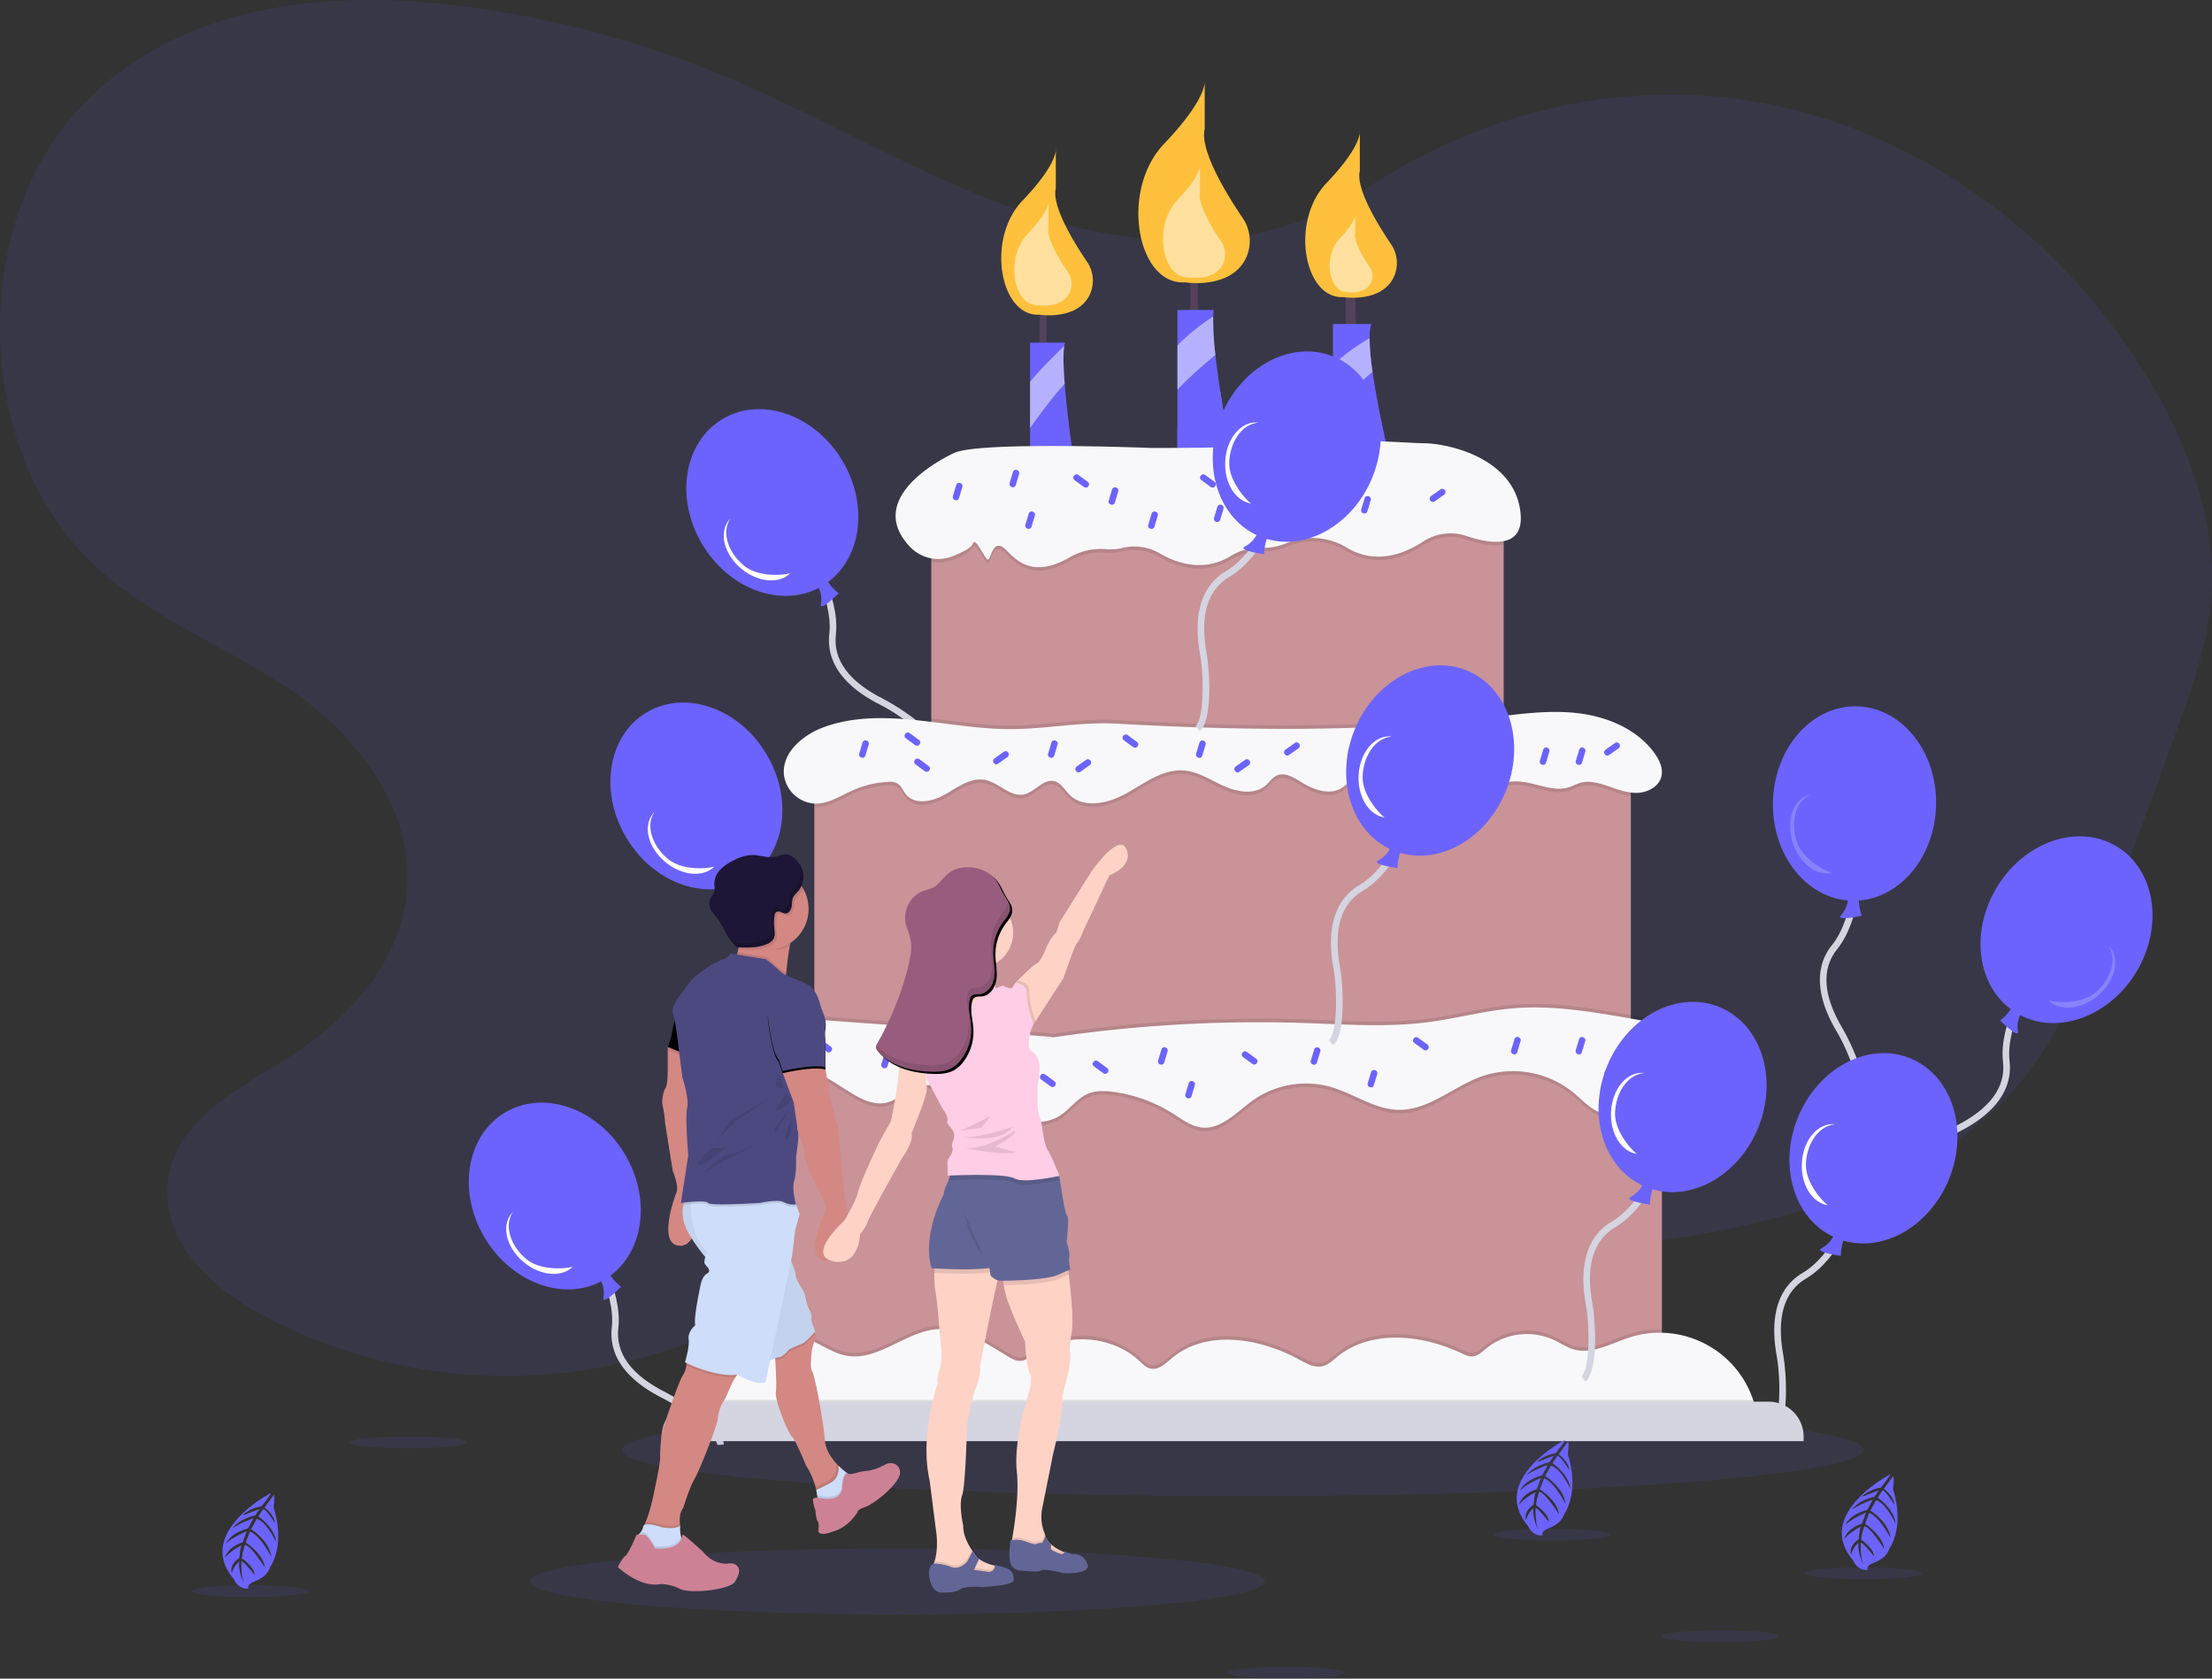 <svg xmlns="http://www.w3.org/2000/svg" xmlns:xlink="http://www.w3.org/1999/xlink" width="1077.87" height="818.139" xmlns:v="https://vecta.io/nano"><rect width="100%" height="100%" fill="#333333" stroke="none"/><style><![CDATA[.B{opacity:.1}.C{fill:#6c63ff}.D{fill:#fff}.E{fill:#d4d5e0}.F{opacity:.2}.G{fill:#d38884}.H{fill:#ffd2c6}.I{fill:#f8f8fa}.J{fill:#626696}.K{fill:#ceddf9}.L{fill:#ffc13d}.M{fill:#c99398}.N{fill:#4c4981}]]></style><path d="M663.824 91.843c-46.252 32.384-106.242 30.288-158.814 13.44S404.154 58.437 352.925 37.115C310.238 19.31 265.263 7.583 219.316 2.28 154.04-5.187 81.138 3.9 35.653 56.262-14.998 114.56-11.11 219.7 43.677 273.23c27.865 27.222 64.354 40.58 96.176 61.836s61.278 56.545 58.568 97.57c-2.51 37.98-31.677 67.12-61.86 85.404-23.33 14.132-52.065 29.566-54.877 58.835-2.72 28.32 21.438 50.512 44.508 63.133 75.262 41.172 168 40.776 242.964-1.038 26.75-14.92 51.338-34.756 79.39-46.384 73.65-30.527 154.808.204 232.796 11.44a465.44 465.44 0 0 0 198.003-14.413c38.623-11.408 77.39-28.848 104.522-61.338 19.565-23.43 31.754-53.077 43.198-82.357q18.304-46.837 35.19-94.334c6.757-19.008 13.406-38.385 15.15-58.72 3.163-36.856-10.16-73.28-28.3-104.385-43.07-73.843-115.61-125.766-194.127-138.957s-161.713 12.57-222.643 68.942" class="B C"/><path d="M908.14 538.05l-2.788-1.612c2.606-4.506-4.388-23.686-10.162-33.344-4.006-6.7-6.518-12.792-7.682-18.623-1.853-9.284-.093-17.334 5.232-23.925 11.047-13.674 10.952-39.778 10.95-40.04l3.22-.03c.01 1.117.113 27.514-11.665 42.093-7.83 9.69-6.917 22.77 2.71 38.873 4.537 7.588 14.227 29.62 10.186 36.608z" class="E"/><path d="M943.412 392.73c.73-26.153-16.468-47.85-38.415-48.464s-40.33 20.09-41.06 46.244c-.71 25.393 15.484 46.584 36.514 48.356-.375 2.647-1.507 5.13-3.258 7.15-3.188 3.256 10.028.28 10.028.28a23.48 23.48 0 0 1-1.425-7.404c20.394-1.5 36.925-21.39 37.617-46.16z" class="C"/><path d="M875.51 410.2c-3.25-9.952-.253-19.945 6.69-22.945-.32.073-.64.16-.958.263-7.6 2.482-11 12.913-7.618 23.298 3.293 10.084 11.788 16.417 19.235 14.505.15.8-14.06-5.054-17.348-15.12z" class="D F"/><path d="M924.636 574.285l3.217.136c.22-5.2 16.414-17.63 26.47-22.68 6.976-3.504 12.366-7.295 16.477-11.59 6.546-6.84 9.38-14.576 8.426-22.996-1.983-17.467 12.108-39.44 12.25-39.66l-2.7-1.752c-.608.937-14.862 23.155-12.748 41.777 1.405 12.378-6.383 22.925-23.148 31.346-7.9 3.968-27.9 17.357-28.24 25.422z" class="E"/><path d="M972.864 432.736c13.42-22.46 39.577-31.537 58.424-20.276s23.248 38.597 9.828 61.057c-13.03 21.807-38.067 30.997-56.762 21.205-1.104 2.435-1.482 5.137-1.088 7.782.943 4.46-8.612-5.145-8.612-5.145a23.48 23.48 0 0 0 5.176-5.483c-16.398-12.22-19.677-37.865-6.966-59.14z" class="C"/><path d="M1020.79 483.912c8.084-6.653 10.918-16.693 6.67-22.95a10.76 10.76 0 0 1 .667.736c5.08 6.172 2.36 16.804-6.076 23.747-8.19 6.74-18.757 7.525-24.014 1.916-.552.586 14.576 3.282 22.753-3.448z" class="D F"/><use xlink:href="#B" class="E"/><use xlink:href="#C" class="C"/><use xlink:href="#D" class="D F"/><use xlink:href="#B" x="106" y="-338" class="E"/><use xlink:href="#C" x="106" y="-338" class="C"/><use xlink:href="#D" x="106" y="-338" class="D F"/><use xlink:href="#B" x="69" y="-195" class="E"/><use xlink:href="#C" x="69" y="-195" class="C"/><use xlink:href="#D" x="69" y="-195" class="D F"/><use xlink:href="#E" class="E"/><use xlink:href="#F" class="C"/><use xlink:href="#G" class="D F"/><ellipse cx="605.483" cy="706.711" rx="302.444" ry="22.476" class="B C"/><path d="M580.006 121.167v35.33h3.704V119.46l-3.704 1.7zm75.786 9.403v32.765h5.13l-1.14-36.47-4 3.704zm-145.872 6.267l-3.42 3.704v31.9h3.42v-35.614z" fill="#53425a"/><path d="M524.164 230.855H501.94V167.04h17.095a8.56 8.56 0 0 0-.393 1.513c-.667 3.667-.462 10.582.162 18.505 1.487 18.992 5.36 43.796 5.36 43.796zm77.498 0l-27.924 3.42v-83.2h17.667c-.12.94-.197 2-.24 3.197-.052 6.277.316 12.55 1.103 18.778.598 5.42 1.385 11.24 2.248 17.026l2.094 13.197 5.05 27.574zm75.218-8.548l-27.35 2.282v-66.67h18.804c-.667 1.42-.957 3.812-.966 6.855a122.42 122.42 0 0 0 1.47 16.42c2.667 18.676 8.043 41.112 8.043 41.112z" class="C"/><use xlink:href="#H" class="L"/><path d="M510.87 98.004s1.068 4.27-10.143 16.016-6.762 35.413 5.16 34.7c0 0 11.395 1.88 15.287-6.006a10.18 10.18 0 0 0-.855-10.174c-3.482-5.13-9.995-15.563-9.595-21.293.063-.896.146-1.8.146-2.687z" opacity=".5" class="D"/><use xlink:href="#H" x="148.137" y="-8.576" class="L"/><path d="M660.35 104.343s.8 3.2-7.6 12-5.067 26.535 3.867 26.002c0 0 8.352 1.378 11.356-4.308 1.273-2.5 1.07-5.498-.533-7.802-2.76-4.066-8.085-12.6-7.1-16.692z" opacity=".5" class="D"/><path d="M587.036 38.857s2.08 8.315-19.748 31.18-13.165 68.944 10.047 67.558c0 0 21.7 3.58 29.506-11.194a19.78 19.78 0 0 0-1.385-20.27c-7.173-10.563-21.008-32.762-18.42-43.37z" class="L"/><path d="M584.747 80.128s1.16 4.64-11.018 17.396-7.345 38.465 5.605 37.692c0 0 12.107 1.997 16.462-6.245 1.846-3.624 1.55-7.97-.773-11.3-4.002-5.893-11.72-18.28-10.277-24.197zm-65.942 106.93c-5.222 5.496-12.436 15.334-16.864 21.565v-22.548c4.88-5.88 11.872-12.864 16.7-17.522-.667 3.667-.462 10.582.162 18.505zm73.465-14a199.29 199.29 0 0 0-18.53 16.855v-21.556a99.76 99.76 0 0 1 17.428-14.077c-.052 6.277.316 12.55 1.103 18.778z" opacity=".5" class="D"/><path d="M596.61 203.28l-22.873 20.54v-15.428c6.855-6.308 15.24-13.573 20.778-18.308l2.094 13.197z" class="C"/><path d="M668.836 181.195c-6.6 5.522-14.23 13.112-19.308 18.334v-21.497c5.393-5.368 12.547-10.11 17.838-13.257.12 5.5.612 10.985 1.47 16.42z" opacity=".5" class="D"/><path d="M453.794 246.24h278.924v127.645H453.794z" class="M"/><path d="M732.718 246.24v19.214c-5.333 1.034-12.325-.564-18.18-2.52a24.17 24.17 0 0 0-20.907 2.633c-16.07 10.505-28.616 8.282-37.37 3.06a32.19 32.19 0 0 0-29.129-2.248c-4.092 1.684-8.492 2.49-12.915 2.368-5.17-.07-10.255 1.333-14.66 4.043-13.197 7.992-26.35 3.368-34.617-1.462a24.4 24.4 0 0 0-17.898-2.581c-2.6.627-5.282.847-7.95.65-6.102-.572-12.232.75-17.556 3.786-21.787 12.727-28.984-2.727-33.275-5-4.846-2.564-5.4 6.265-6.838 6.265s-6.265-11.676-7.4-7.693c-.53 1.872-5.017 4.12-9.633 5.983a19.22 19.22 0 0 1-10.59 1.094v-27.59z" class="B"/><path d="M464.908 220.792s-45.714 20.4-21.32 45.89a19 19 0 0 0 20.798 4.343c4.612-1.86 9.1-4.107 9.634-5.98 1.14-3.99 5.983 7.693 7.408 7.693s1.994-8.832 6.838-6.268c4.3 2.27 11.486 17.73 33.27 4.998a29.88 29.88 0 0 1 17.564-3.784c2.665.2 5.345-.02 7.943-.65a24.43 24.43 0 0 1 17.901 2.58c8.265 4.83 21.42 9.453 34.614 1.468a27.26 27.26 0 0 1 14.663-4.049c4.422.126 8.82-.68 12.9-2.37 9.513-3.947 20.34-3.112 29.133 2.25 8.752 5.23 21.302 7.448 37.367-3.054 6.196-4.034 13.9-5.006 20.903-2.64 11.684 3.914 27.92 6.4 26.447-10.703-2.28-26.497-33.62-34.19-46.725-34.474s-34.76-2.564-59.26 0-74.36 2.28-74.36 2.28-83.72-3.324-95.725 2.47z" class="I"/><path d="M396.81 373.885h397.877v156.27H396.81z" class="M"/><path d="M732.718 347.226v26.66H577.6q-.398-.05-.795-.077a20.87 20.87 0 0 0-3.94.077h-119.08v-23.77c12.975 1.58 26.06 3.6 38.96 3.54 17.12-.077 34.035-3.633 51.2-2.675 59.976 3.333 121.047 4.325 180.784-2.778l7.992-.974z" class="B"/><path d="M794.686 373.885v14.094c-4.325-.547-8.487-2.274-12.667-3.64-3.77-1.23-7.846-2.188-11.676-1.17-2.017.538-3.855 1.598-5.846 2.214-8.325 2.598-17.01-2.812-25.736-2.846-8.65-.034-16.385 5.18-24.83 7.077-13.052 2.932-26.394-2.214-38.9-6.983-5.06-1.923-10.923-3.76-15.65-1.128-2.077 1.154-3.64 3.05-5.667 4.3-5.923 3.658-13.676.803-19.582-2.89-3.735-2.333-8.257-5.077-12.197-3.11-2.034 1.01-3.308 3.05-4.992 4.564-5.334 4.778-13.727 3.496-20.266.6-6.53-2.906-12.735-7.197-19.864-7.727-10.052-.76-18.855 6.017-27.625 10.983s-20.932 7.906-28.086.795c-2.368-2.35-4.12-5.752-7.36-6.564-5.36-1.333-9.385 5.3-14.787 6.462-6.658 1.436-12.077-5.65-18.753-7.043-6.906-1.444-13.334 3.36-19.428 6.906s-14.95 5.547-19.368.05c-1.4-1.752-2.18-4.11-4.11-5.274a8.24 8.24 0 0 0-4.752-.761 48.29 48.29 0 0 0-16.761 4.009c-6.086 2.684-11.975 6.7-18.616 6.58-.12 0-.24-.01-.36-.017v-19.47z" class="B"/><path d="M492.75 355.363c-30.52.13-62.043-11.314-90.817-1.137-10.44 3.692-21.03 12.43-19.928 23.45 1.002 7.718 7.388 13.61 15.162 13.99 6.646.128 12.533-3.9 18.616-6.582a48.24 48.24 0 0 1 16.767-4.013 8.29 8.29 0 0 1 4.753.767c1.928 1.157 2.7 3.522 4.11 5.274 4.42 5.495 13.27 3.495 19.365-.053s12.526-8.353 19.43-6.91c6.67 1.394 12.1 8.483 18.75 7.046 5.4-1.164 9.425-7.792 14.786-6.458 3.244.808 4.993 4.207 7.364 6.564 7.148 7.107 19.312 4.17 28.082-.8s17.572-11.742 27.623-10.987c7.133.536 13.333 4.828 19.87 7.732s14.933 4.184 20.26-.59c1.69-1.513 2.963-3.56 4.993-4.57 3.94-1.96 8.463.784 12.194 3.115 5.908 3.69 13.662 6.548 19.59 2.887 2.02-1.247 3.588-3.144 5.66-4.298 4.728-2.633 10.596-.796 15.652 1.133 12.5 4.767 25.85 9.914 38.903 6.978 8.437-1.897 16.18-7.106 24.827-7.074 8.723.032 17.408 5.444 25.736 2.848 1.99-.62 3.827-1.677 5.84-2.213 3.836-1.022 7.907-.066 11.68 1.168 5.006 1.637 9.99 3.792 15.258 3.808s11.028-2.86 12.288-7.974c.965-3.915-.915-7.973-3.26-11.253-8.515-11.9-23.28-18.04-37.83-19.67s-29.212.644-43.75 2.372c-59.74 7.098-120.81 6.1-180.782 2.775-17.154-.954-34.07 2.602-51.194 2.675z" class="I"/><path d="M369.885 516.052h439.938v181.203H369.885z" class="M"/><path d="M811.772 511.086c-22.005 4.748-44.294 8.06-66.73 9.915-7.53-1.313-15.27-.723-22.514 1.718a7.68 7.68 0 0 0-.41.137c-13.864 4.906-25.796 16.54-40.497 16.35-11.735-.154-21.88-7.906-33.155-11.154a42.23 42.23 0 0 0-9.898-1.615c-2.278-.117-4.56-.054-6.83.188-13.633.36-27.266.504-40.9.222-20-.402-39.96-1.727-59.917-3.043q-32-2.115-64.002-4.23-30.104-1.987-60.216-3.975-7.385-.487-14.787-.983c-5.308-.35-9.248.795-11.394-3.95-2.547-5.675-.3-11.325 2.82-16.266 2.684.05 5.376.24 8.052.427q60.976 4.295 121.927 8.89l-6.248 1.103a682.06 682.06 0 0 1 128.363-7.94c20.043.658 40.198 2.197 60.096-.36 13.983-1.795 27.685-5.6 41.736-6.778 19.3-1.633 38.642 1.7 57.737 5.026 4.02.634 8.002 1.478 11.932 2.53 1.017 4.89 2.154 9.77 4.83 13.787z" class="B"/><path d="M809.823 516.052v17.035c-5.487-.812-10.864-1.615-14.197 2.282-1.564 1.838-2.17 4.333-3.692 6.214-3.137 3.872-9.265 3.863-13.744 1.667-4.47-2.197-7.88-6.043-11.735-9.205a46.66 46.66 0 0 0-44.335-7.77c-13.864 4.906-25.796 16.54-40.497 16.35-11.735-.154-21.88-7.906-33.155-11.154a44.79 44.79 0 0 0-37.779 6.419c-7.983 5.667-15.522 14.462-25.24 13.342-5.094-.6-9.376-3.906-13.7-6.667a72.9 72.9 0 0 0-28.693-10.633c-4.453-.633-9.18-.82-13.282 1.026-5.17 2.333-8.513 7.487-13.317 10.513-11.154 7.017-25.616.684-37.112-5.752-11.505-6.436-25.736-13.026-37.13-6.4-2.684 1.556-4.983 3.778-7.82 5.026-16.026 7.034-31.762-20.07-48.207-14.077-3.7 1.35-6.667 4.265-10.317 5.77a12.37 12.37 0 0 1-5.983.838v-14.812z" class="B"/><path d="M513.33 505.425q-60.955-4.587-121.93-8.885c-7.058-.498-14.298-.974-21.08 1.04s-13.122 7.08-14.572 14.007c-2.194 10.47 10.23 20.798 20.124 16.727 3.65-1.502 6.607-4.42 10.317-5.77 16.442-5.984 32.18 21.113 48.2 14.077 2.84-1.248 5.138-3.462 7.82-5.02 11.397-6.618 25.63-.024 37.13 6.412s25.962 12.762 37.118 5.746c4.805-3.022 8.14-8.176 13.316-10.508 4.104-1.85 8.825-1.663 13.28-1.025 10.21 1.47 19.992 5.095 28.696 10.633 4.324 2.756 8.607 6.07 13.7 6.66 9.72 1.125 17.26-7.676 25.237-13.34a44.82 44.82 0 0 1 37.781-6.422c11.272 3.25 21.42 11.004 33.152 11.157 14.703.19 26.636-11.442 40.496-16.352 15.136-5.177 31.868-2.244 44.34 7.772 3.854 3.165 7.26 7.005 11.736 9.204s10.604 2.208 13.744-1.666c1.52-1.876 2.122-4.377 3.692-6.213 6.417-7.503 20.392 2.412 28.172-3.665 1.8-1.508 3.053-3.57 3.56-5.863 1.95-7.774-2.933-15.968-9.622-20.384s-14.837-5.89-22.733-7.265c-19.087-3.326-38.43-6.665-57.735-5.032-14.05 1.19-27.75 4.99-41.737 6.784-19.894 2.553-40.05 1.016-60.095.36-42.943-1.404-85.922 1.253-128.365 7.936" class="I"/><path d="M809.823 647.92v42.574q-25.257 1.295-50.523 2.573c-27.197 1.385-54.42 2.77-81.644 2.24-23.01-.453-45.967-2.265-68.968-2.983-48.36-1.504-96.858 1.872-145.082-2-15.436-1.24-30.822-3.214-46.284-4.094a340.6 340.6 0 0 0-47.437.684V646.8c1.453-.12 2.91-.154 4.368-.103a55.85 55.85 0 0 1 22.026 5.325c5.393 2.556 10.505 6.026 16.385 7.043 15.3 2.64 28.59-11.812 44.078-12.966 12.47-.923 23.676 6.812 34.377 13.283 2.06 1.24 4.35 2.487 6.718 2.137 1.983-.29 3.615-1.65 5.23-2.838 15.265-11.265 38.523-9.898 52.352 3.086 1.504 1.402 3 2.983 4.983 3.504 3.923 1.043 7.445-2.36 10.556-4.974 16.855-14.214 42.83-9.94 62.173.658 3.58 1.957 7.547 4.188 11.505 3.163 2.65-.684 4.692-2.718 6.812-4.453 16.47-13.513 41.24-11 60.515-1.915 1.863.88 3.83 1.83 5.872 1.598 2.453-.29 4.333-2.18 6.222-3.76 9.42-7.646 22.375-9.25 33.377-4.137 3.043 1.462 5.863 3.436 9.094 4.427 9.205 2.812 18.556-2.906 27.745-5.804a47.67 47.67 0 0 1 15.548-2.154z" class="B"/><path d="M856.184 689.844q-48.438 2.475-96.884 4.932c-27.197 1.385-54.42 2.77-81.644 2.24-23.01-.453-45.967-2.265-68.968-2.983-48.36-1.504-96.858 1.872-145.082-2-15.436-1.24-30.822-3.214-46.284-4.094a344.33 344.33 0 0 0-52.19 1.103c-3.7.35-9.42 2.205-13.01 1.48-3.872-.786-2.393-1.23-1.128-4.898.378-1.1.698-2.2.957-3.325 1.06-4.487 1.256-9.017 1.692-13.676.564-5.95 1.436-12.496 6.36-16.54 3.872-3.188 9.23-3.838 14.248-3.675a55.85 55.85 0 0 1 22.026 5.325c5.393 2.556 10.505 6.026 16.385 7.043 15.3 2.64 28.59-11.812 44.078-12.966 12.47-.923 23.676 6.812 34.377 13.283 2.06 1.24 4.35 2.487 6.718 2.137 1.983-.29 3.615-1.65 5.23-2.838 15.265-11.265 38.523-9.898 52.352 3.086 1.504 1.402 3 2.983 4.983 3.504 3.923 1.043 7.445-2.36 10.556-4.974 16.855-14.214 42.83-9.94 62.173.658 3.58 1.957 7.547 4.188 11.505 3.163 2.65-.684 4.692-2.718 6.812-4.453 16.47-13.513 41.24-11 60.515-1.915 1.863.88 3.83 1.83 5.872 1.598 2.453-.29 4.333-2.18 6.222-3.76 9.42-7.646 22.375-9.25 33.377-4.137 3.043 1.462 5.863 3.436 9.094 4.427 9.205 2.812 18.556-2.906 27.745-5.804 24.975-7.886 51.664 5.687 60.002 30.514a45.82 45.82 0 0 1 1.906 7.547z" class="I"/><path d="M856.184 689.844q-48.438 2.475-96.884 4.932c-27.197 1.385-54.42 2.77-81.644 2.24-23.01-.453-45.967-2.265-68.968-2.983-48.36-1.504-96.858 1.872-145.082-2-15.436-1.24-30.822-3.214-46.284-4.094a344.33 344.33 0 0 0-52.19 1.103c-3.7.35-9.42 2.205-13.01 1.48-3.872-.786-2.393-1.23-1.128-4.898.378-1.1.698-2.2.957-3.325h502.324a45.82 45.82 0 0 1 1.906 7.547z" class="B"/><path d="M339.482 683.152h522.362a17.034 17.034 0 0 1 17.034 17.034v2.198a0 0 0 0 1 0 0h-556.43a0 0 0 0 1 0 0v-2.198a17.034 17.034 0 0 1 17.034-17.034z" class="E"/><g class="C"><rect x="526.108" y="275.902" width="3.134" height="8.658" rx="1.388" transform="matrix(.958 .288 -.288 .958 41.817 -180.843)"/><rect x="480.544" y="401.37" width="3.134" height="8.658" rx="1.388" transform="matrix(.958 .288 -.288 .958 75.975 -162.439)"/><rect x="431.745" y="546.651" width="3.134" height="8.658" rx="1.388" transform="matrix(.958 .288 -.288 .958 115.694 -142.268)"/><rect x="553.762" y="556.301" width="3.134" height="8.658" rx="1.388" transform="matrix(.958 .288 -.288 .958 123.623 -176.951)"/><rect x="626.21" y="550.864" width="3.134" height="8.658" rx="1.388" transform="matrix(.958 .288 -.288 .958 125.12 -198.015)"/><rect x="728.333" y="561.886" width="3.134" height="8.658" rx="1.388" transform="matrix(.958 .288 -.288 .958 132.604 -226.918)"/><rect x="798.179" y="545.779" width="3.134" height="8.658" rx="1.388" transform="matrix(.958 .288 -.288 .958 130.923 -247.686)"/><rect x="491.421" y="552.654" width="3.134" height="8.658" rx="1.388" transform="matrix(.958 .288 -.288 .958 119.941 -159.176)"/><rect x="639.504" y="567.289" width="3.134" height="8.658" rx="1.388" transform="matrix(.958 .288 -.288 .958 130.405 -201.144)"/><rect x="700.609" y="550.864" width="3.134" height="8.658" rx="1.388" transform="matrix(.958 .288 -.288 .958 128.263 -219.411)"/><rect x="829.661" y="545.779" width="3.134" height="8.658" rx="1.388" transform="matrix(.958 .288 -.288 .958 132.253 -256.739)"/><rect x="686.297" y="274.175" width="3.134" height="8.658" rx="1.388" transform="matrix(.592 -.806 .806 .592 -5.055 626.779)"/><rect x="648.246" y="271.332" width="3.134" height="8.658" rx="1.388" transform="matrix(.592 -.806 .806 .592 -18.275 594.964)"/><rect x="586.462" y="271.332" width="3.134" height="8.658" rx="1.388" transform="matrix(.592 -.806 .806 .592 -43.46 545.187)"/><rect x="504.157" y="397.157" width="3.134" height="8.658" rx="1.388" transform="matrix(.592 -.806 .806 .592 -178.382 530.166)"/><rect x="508.85" y="409.869" width="3.134" height="8.658" rx="1.388" transform="matrix(.592 -.806 .806 .592 -186.71 539.129)"/><rect x="610.416" y="398.166" width="3.134" height="8.658" rx="1.388" transform="matrix(.592 -.806 .806 .592 -135.881 616.186)"/><rect x="570.128" y="563.597" width="3.134" height="8.658" rx="1.388" transform="matrix(.592 -.806 .806 .592 -285.585 651.162)"/><rect x="720.419" y="404.72" width="3.134" height="8.658" rx="1.388" transform="matrix(.592 -.806 .806 .592 -96.322 707.482)"/><rect x="765.66" y="410.723" width="3.134" height="8.658" rx="1.388" transform="matrix(.592 -.806 .806 .592 -82.717 746.379)"/><rect x="751.971" y="545.779" width="3.134" height="8.658" rx="1.388" transform="matrix(.592 -.806 .806 .592 -197.107 790.401)"/><rect x="845.209" y="561.855" width="3.134" height="8.658" rx="1.388" transform="matrix(.592 -.806 .806 .592 -172.052 872.072)"/><rect x="528.977" y="552.654" width="3.134" height="8.658" rx="1.388" transform="matrix(.592 -.806 .806 .592 -293.542 613.547)"/><rect x="461.086" y="546.651" width="3.134" height="8.658" rx="1.388" transform="matrix(.592 -.806 .806 .592 -316.38 556.402)"/><rect x="595.811" y="557.156" width="3.134" height="8.658" rx="1.388" transform="matrix(.592 -.806 .806 .592 -269.926 669.227)"/><rect x="668.504" y="552.654" width="3.134" height="8.658" rx="1.388" transform="matrix(.592 -.806 .806 .592 -236.668 725.958)"/><rect x="760.164" y="278.029" width="3.134" height="8.658" rx="1.388" transform="matrix(.578 .816 -.816 .578 490.625 -543.329)"/><rect x="679.987" y="289.824" width="3.134" height="8.658" rx="1.388" transform="matrix(.578 .816 -.816 .578 466.428 -472.936)"/><rect x="547.392" y="405.926" width="3.134" height="8.658" rx="1.388" transform="matrix(.578 .816 -.816 .578 505.226 -315.777)"/><rect x="587.483" y="409.869" width="3.134" height="8.658" rx="1.388" transform="matrix(.578 .816 -.816 .578 525.354 -346.824)"/><rect x="664.981" y="409.869" width="3.134" height="8.658" rx="1.388" transform="matrix(.578 .816 -.816 .578 558.044 -410.056)"/><rect x="689.209" y="401.648" width="3.134" height="8.658" rx="1.388" transform="matrix(.578 .816 -.816 .578 561.556 -433.291)"/><rect x="746.553" y="404.72" width="3.134" height="8.658" rx="1.388" transform="matrix(.578 .816 -.816 .578 588.252 -478.783)"/><rect x="788.395" y="398.166" width="3.134" height="8.658" rx="1.388" transform="matrix(.578 .816 -.816 .578 600.554 -515.687)"/><rect x="845.209" y="401.648" width="3.134" height="8.658" rx="1.388" transform="matrix(.578 .816 -.816 .578 627.36 -560.573)"/><rect x="670.866" y="269.541" width="3.134" height="8.658" rx="1.388" transform="matrix(.958 .288 -.288 .958 46.103 -222.742)"/><rect x="717.854" y="267.456" width="3.134" height="8.658" rx="1.388" transform="matrix(.958 .288 -.288 .958 47.488 -236.343)"/><rect x="653.346" y="286.454" width="3.134" height="8.658" rx="1.388" transform="matrix(.958 .288 -.288 .958 50.227 -216.989)"/><rect x="561.439" y="289.824" width="3.134" height="8.658" rx="1.388" transform="matrix(.958 .288 -.288 .958 47.313 -190.415)"/><rect x="725.062" y="282.242" width="3.134" height="8.658" rx="1.388" transform="matrix(.958 .288 -.288 .958 52.045 -237.792)"/><rect x="553.762" y="269.541" width="3.134" height="8.658" rx="1.388" transform="matrix(.958 .288 -.288 .958 41.156 -189.065)"/><rect x="602.039" y="278.029" width="3.134" height="8.658" rx="1.388" transform="matrix(.958 .288 -.288 .958 45.636 -202.59)"/><rect x="572.55" y="401.37" width="3.134" height="8.658" rx="1.388" transform="matrix(.958 .288 -.288 .958 79.861 -188.899)"/><rect x="644.673" y="401.37" width="3.134" height="8.658" rx="1.388" transform="matrix(.958 .288 -.288 .958 82.908 -209.64)"/><rect x="812.136" y="404.72" width="3.134" height="8.658" rx="1.388" transform="matrix(.958 .288 -.288 .958 90.946 -257.658)"/><rect x="829.661" y="404.72" width="3.134" height="8.658" rx="1.388" transform="matrix(.958 .288 -.288 .958 91.686 -262.698)"/><rect x="621.312" y="289.824" width="3.134" height="8.658" rx="1.388" transform="matrix(.958 .288 -.288 .958 49.842 -207.634)"/><ellipse cx="437.419" cy="770.766" rx="179" ry="16.1" class="B"/><ellipse cx="198.972" cy="702.989" rx="28.598" ry="2.897" class="B"/><ellipse cx="122" cy="775.507" rx="28.598" ry="2.897" class="B"/><ellipse cx="907.927" cy="766.806" rx="28.598" ry="2.897" class="B"/><ellipse cx="838.421" cy="797.495" rx="28.598" ry="2.897" class="B"/><ellipse cx="756.208" cy="747.959" rx="28.598" ry="2.897" class="B"/><ellipse cx="626.8" cy="815.242" rx="28.598" ry="2.897" class="B"/></g><path d="M540.6 426.593l-12.728 27.064s-1.875 5.078-3.086 6.02c-1.2.943-6.557 17.014-6.557 17.014l-14.592 22.5-5.357-1.48-3.75-14.035.225-4.07.032-.514s8.443-8.828 10.318-9.503c0 0 1.468.17 4.286-6.675 2.818-6.857 5.357-8.325 5.357-8.325l1.468-4.96 15.814-25.178s13.253-19.007 16.864-10.575c3.62 8.432-8.293 12.717-8.293 12.717z" class="H"/><path d="M386.63 455.038a18.52 18.52 0 0 0-1.478 4.521l-.268 1.243c-.88 4.51-1.48 10.19-1.78 13.478l-.225 2.72s-31.97-2.143-26.43-7.5c1.42-1.487 2.428-3.32 2.925-5.314q.24-.852.418-1.736c.26-1.337.43-2.7.504-4.05.02-.343.032-.686.043-1.03.065-2.212-.042-4.426-.32-6.62 0 0 10.403-.064 18.235.836 5.27.61 9.385 1.65 8.378 3.45z" class="G"/><path d="M487.717 618.823a2.94 2.94 0 0 1-.429 1.296c-1.468 2.143-9.77 45.93-9.77 45.93.664 2.957-1.2 8.85-2.41 11.528s-3.89 16.607-3.89 16.607-.664 30-2.4 34.68c-1.746 4.682.557 14.732.557 14.732-.17 4.618 2.604 9.503 4.253 11.99.118.16.225.32.32.46.536.77.89 1.21.89 1.21.455.895 1.094 1.684 1.875 2.314.118.096.246.193.375.29 2.278 1.527 4.827 2.604 7.51 3.17.086.02.17.032.257.054 1.07.236 1.768.332 1.768.332l.664 3.62-7.093 1.468-13.52.932s-15.942 1.21-12.32-5.893c.25-.485.47-.986.654-1.5h.01c.13-.343.257-.696.364-1.06 2.175-6.825.707-15.117.707-15.117l-3.086-24.235c-5.078-22.5 4.007-47.55 4.007-47.55s-.793-2.004.954-7.093 0-16.2 0-16.2-.932-14.335-2.143-21.428a43.19 43.19 0 0 1-.482-9.021 45.53 45.53 0 0 1 .482-5.282l30.535-4.05s1.725 4.982 1.36 7.8z" class="H"/><path d="M487.288 767.04l-7.093 1.468-13.52.932s-15.942 1.21-12.32-5.893c.25-.485.47-.986.654-1.5h.01l.364-1.06a24.75 24.75 0 0 1 8.078 1.629c4.543 1.746 7.96-2.818 7.96-2.818l2.528-4.82.89 1.21c.53 1.036 1.3 1.93 2.25 2.604l-.375.782-2.143 4.51s2.743.28 6.493.88a2.91 2.91 0 0 0 3.536-1.929l.257.054 1.768.332z" class="B"/><path d="M493.856 770.384c-.536 2.41-15.47 3.15-15.47 3.15s-8.303-.804-10.64 1.136c-2.346 1.94-9.182 1.48-9.45 1.48s-3.88-.14-5.293-6.62c-1.37-6.32 1.843-7.425 2.004-7.478h.01a24.28 24.28 0 0 1 8.443 1.639c4.543 1.746 7.96-2.818 7.96-2.818l2.528-4.82c.536.77.89 1.21.89 1.21.53 1.036 1.3 1.93 2.25 2.604l-2.518 5.293s2.743.28 6.493.88c3 .482 3.653-1.96 3.793-2.946.02-.135.03-.27.032-.407l5.218 1.48c2.673.792 4.3 3.492 3.75 6.225z" class="J"/><path d="M521.98 650.74c-.354 2.143-.718 7.682-.718 7.682 1.253 4.64-1.96 15.664-1.96 15.664l-1.607 6.3c.718 8.035-4.414 27.674-4.414 27.674l-5.228 26.078c-1.06 4.37-.735 8.96.932 13.135.086.214.14.32.14.32a6.63 6.63 0 0 0 .107.439c.053.214.117.425.193.632.398 1.095.993 2.11 1.757 2.99.294.354.616.684.964.986.02.02.032.043.053.054a19.27 19.27 0 0 0 5.689 3.504h.01l.01.01q.466.193.9.354c.928.352 1.876.65 2.84.89h.01c.204.054.32.075.32.075l-.718 4.21-9.46-2.42-12.675-4.114-6.235-3.568.193-.996c.01-.032.01-.075.02-.107l.182-.986c.975-5.528 3.396-20.99 2.186-32.378-1.51-14.1 4.36-33.567 5.796-38.206a23.11 23.11 0 0 0 1.071-8.218c-2.325-3.396-2.86-16.96-2.86-16.96s-4.286-8.753-7.832-18.042c-1.17-3.033-2.024-6.178-2.55-9.385-.412-2.26-.584-4.56-.514-6.857 0 0 28.756-26.25 31.917-.836l.3 2.486c2.786 23.24 1.52 27.524 1.18 29.592z" class="H"/><path d="M521.98 757.527l-.718 4.21-9.46-2.42-12.675-4.114-6.235-3.568.193-.996c.01-.032.01-.075.02-.107l.182-.986.89-.086.075-.01a11.78 11.78 0 0 1 5.304.718c2.068.77 4.768 1.66 5.325 1.286a6.7 6.7 0 0 1 3.032-.536l1.318-2.882.193-.44c.398 1.095.993 2.11 1.757 2.99.312.372.652.72 1.018 1.04l-.13 2.464a18.65 18.65 0 0 0 4.553 2.1 2.64 2.64 0 0 0 1.264.011h.01l.01.01q.466.193.9.354c.928.352 1.876.65 2.84.89h.01l.32.075z" class="B"/><path d="M517.245 766.505c-2.636-.76-9.01-1.97-10.04-1.03s-9.868 0-9.868 0c-1.882-.034-3.61-1.05-4.553-2.678-1.832-2.86-.354-12.096-.354-12.096l1.747-.17.075-.01a11.78 11.78 0 0 1 5.304.718c2.068.77 4.768 1.66 5.325 1.286a6.7 6.7 0 0 1 3.032-.536l1.51-3.32c.398 1.095.993 2.11 1.757 2.99.312.372.652.72 1.018 1.04l-.13 2.464a18.65 18.65 0 0 0 4.553 2.1 1.84 1.84 0 0 0 2.186-.696c.068-.115.122-.237.16-.364l.01.01c.086.15.954.45 3.74 1.243h.01c3.02-.17 5.946 1.146 7.286 5.25 1.34 4.114-10.135 4.553-12.77 3.803z" class="J"/><path d="M487.717 618.823l-1.63.493c-1.288.4-2.607.67-3.943.836-8.453 1.19-22.382.47-26.806.193a45.53 45.53 0 0 1 .482-5.282l30.535-4.05s1.725 4.982 1.36 7.8z" class="B"/><path d="M514.352 611.41s-11.207 1.736-20.325 3.728l-7.94 2.036c-1.288.4-2.607.67-3.943.836-10.157 1.425-28.2.107-28.2.107-4.95-16.07 6.02-36.3 6.02-36.3-.257-1.607 2.282-6.557 2.282-6.557l.043-.16 1.564-5.732h41.645l.514 2.464 1.06 5.014 6.535 31.05z" class="J"/><path d="M520.802 621.148l-.247.107-4.875 2.164c-5.27 2.432-21.064 2.893-26.58 2.936-.412-2.26-.584-4.56-.514-6.857 0 0 28.756-26.25 31.917-.836l.3 2.486z" class="B"/><path d="M521.573 618.663l-1.018.45-4.875 2.164c-5.368 2.475-21.664 2.914-26.88 2.936-.632 0-1.104 0-1.37-.01-2.41-.075-4.82-2.336-4.82-2.925 0-.32-.246-1.907-.46-3.268l-.343-2.036s-10.714-4.64-16.2-8.39c-4.093-2.786-3.064-22.574-2.27-32.528l.525-5.69 48.074 2.807 3.386.75.9.193s2.42 17.678 3.62 19.146.407 6.428.268 9.246a17.47 17.47 0 0 1-.396 3.611c0 0 1.736 4.96 1.33 7.735a15.42 15.42 0 0 0 .536 5.807z" class="J"/><path d="M331.27 607.177c-10.896-.364-2.86-23.035-1.607-26.1s-1.864-10.5-1.864-10.5l-3.675-23.035c-.19-2.945-.604-5.872-1.243-8.753-.536-1.96.172-6.6 1.425-8.57 1.253-1.96 1.07-9.814 1.07-9.814v-10.178L327.8 507l7.94 7.5 3.032 11.378-1.07 16.296-.536 15.89 3.75 21.964s1.254 27.503-9.643 27.15z" class="G"/><path d="M334.667 515.573l-9.29-3.847v-1.5L327.8 507l6.214 5.872.653 2.7z" class="B"/><use xlink:href="#I" class="N"/><use xlink:href="#I" opacity=".05"/><path d="M412.57 717.853l-.857 1.82-.932 6.203c0 .13-2.678 4.19-2.678 4.19l-6.74 1.436-2.86-.343a38.23 38.23 0 0 0-.761-4.95l-.343-1.414a37.37 37.37 0 0 0-4.703-10.66c0 0-4.993-12.32-6.782-13.928s-8.57-17.86-7.853-21.782c.386-2.164.075-9.375-.28-15.396l-.61-9.032 16.96-10.04 1.97 3.118c-.001.012.002.024.01.032l1.18 1.854s-.01.354-.064.943c0 .064-.01.14-.01.214-.196 2.524-.704 5.014-1.51 7.414 0 0-1.275 9.107 0 10.714 1.243 1.554 5.303 23.09 6.203 33.02.032.31.054.61.075.9.354 4.564 3.182 8.636 6.02 11.614l.032.032c.182.193.375.386.568.58 1.244 1.24 2.568 2.396 3.964 3.46z" class="G"/><path d="M398.5 731.16l2.86.343 6.74-1.436 2.678-4.19c0-.14.932-6.203.932-6.203l.857-1.82.107-.225c-1.646-1.145-3.198-2.42-4.64-3.814l-.032-.032-.47-.46s.964 5.903-4.168 8.54l-5.968 2.936z" class="B"/><path d="M413.747 718.7l-.964 2.046-.932 6.203c0 .13-2.678 4.19-2.678 4.19l-6.74 1.436-3.868-.46-.332-3.225-.493-2.678 6.696-3.278c5.132-2.636 4.168-8.54 4.168-8.54a39.64 39.64 0 0 0 3.525 3.128l1.618 1.18z" class="K"/><path d="M413.747 718.7l-.964 2.046-.932 6.203c0 .13-2.678 4.19-2.678 4.19l-6.74 1.436-3.868-.46-.332-3.225a12.92 12.92 0 0 1 2.454.332c0 0 9.203 1.97 9.643-5.314.257-4.136 1.114-5.753 1.8-6.386a35.29 35.29 0 0 0 1.618 1.179z" class="B"/><path d="M413.07 718.22s-2.293-.513-2.74 6.764-9.643 5.312-9.643 5.312-4.51-1.116-4.553.76a17.53 17.53 0 0 0 1.205 5.045c0 0 .268 4.33 1.116 5.357s.312 4.866.312 4.866.357 2.857 7.455 0c0 0 6.346-1.305 11.607-9.196.18-.268-.625-1.07 3.973-2.723s17.767-12.232 16.74-17.4c-.2-1.75-1.426-3.21-3.115-3.71-1.39-.376-2.875-.177-4.117.552a34.46 34.46 0 0 1-3.839 1.774c-1.752.7-3.602 1.15-5.487 1.308-1.444.122-2.87.397-4.257.818-1.546.465-3.52.9-4.66.485z" fill="#cc8294"/><path d="M361.003 668.193c-1.012.85-1.883 1.856-2.582 2.978-2.604 3.964-4.157 9.503-5.925 11.893-2.27 3.086-2.882 9.107-2.882 9.107-.6 3.953-8.968 25.05-11.25 28.8-2.27 3.75-5.42 13.928-5.42 13.928-1.93 2.42-1.81 6.01-1.618 7.725l.096.696c.032.182.053.28.053.28l-.053.096-3.096 5.26-9.846-1.36-5.09-3.46a16.51 16.51 0 0 0 1.104-2.1c2.72-6.075 4.66-16.917 4.66-16.917s2.743-12.385 2.54-15.267c-.193-2.882.804-11.785.804-11.785s7.703-23.7 10.125-27.59c1.034-1.515 1.675-3.264 1.864-5.09a4.03 4.03 0 0 0-.054-1.104l3.332-3.31s27.524 3.814 23.24 7.22z" class="G"/><path d="M331.475 742.527l-.053.793v.375l-3.096 5.26-9.846-1.36-5.09-3.46a16.51 16.51 0 0 0 1.104-2.1c2.475-.707 8.142 1.296 8.142 1.296s6.118 1.168 8.69-.707a.59.59 0 0 0 .15-.096z" class="B"/><path d="M329.064 756.584l-9.985 2.42-9.17-6.77.47-3.814c.64-.415 1.21-.933 1.682-1.532a6.08 6.08 0 0 0 1.329-2.753c.536-2.807 9.246.268 9.246.268s6.364 1.21 8.84-.804c-.172 1.85-.012 3.714.47 5.507.236.873.752 1.644 1.468 2.196 2.55 1.736-4.35 5.282-4.35 5.282z" class="K"/><path d="M329.064 756.584l-9.985 2.42-9.17-6.77.47-3.814c.64-.415 1.21-.933 1.682-1.532l2.003.054c1.543.14 5.154 6.707 5.154 6.707 9.064.6 11.764-2.357 12.728-4.543.236.873.752 1.644 1.468 2.196 2.55 1.736-4.35 5.282-4.35 5.282z" class="B"/><path d="M319.218 754.714s-3.616-6.562-5.156-6.696a34.25 34.25 0 0 0-3.884 0s-4.018 9.51-5.49 10.38-3.616 5.357-3.616 5.357 10.608 10.245 20.873 8.303c3.27.046 6.486.848 9.394 2.344 4.754 2.478 24.575.603 26.986-3.75 1.808-3.264 2.524-5.64.932-7.38a4.27 4.27 0 0 0-3.727-1.264c-2.495.342-8.1.27-13.008-5.753 0 0-9.04-8.288-9.777-8.296s.603 7.693-13.526 6.756z" fill="#cc8294"/><path d="M397.29 650.033a.65.65 0 0 1-.075.086c-.61.675-4.982 5.464-6.3 5.807a62.26 62.26 0 0 0-6.428 2.85c0 0-2.68 3.58-4.82 3.75-.646.093-1.28.262-1.886.504l-.61-9.032 16.96-10.04 1.97 3.118c-.001.012.002.024.01.032l1.114 2.796z" class="B"/><path d="M335.557 581.074s-6.607 8.6 0 20.03 13.57 17.142 13.57 17.142l22.5 46.606s5.893-3.214 8.036-3.393 4.82-3.75 4.82-3.75c2.088-1.07 4.234-2.024 6.428-2.857 1.43-.357 6.378-5.893 6.378-5.893s-2.45-5.357-1.914-6.786-1.607-5-1.607-5c-.654-1.795-1.132-3.65-1.43-5.536 0-1.43-2.32-4.82-2.32-4.82s-2.32-3.57-2.32-5.536-3.393-9.643-3.393-9.643l-.893-33.928z" class="K"/><path d="M397.29 648.962s-4.95 5.528-6.375 5.893a62.26 62.26 0 0 0-6.428 2.85c0 0-2.68 3.58-4.82 3.75a17.26 17.26 0 0 0-4.393 1.575l-3.643 1.82-22.5-46.606a49.09 49.09 0 0 1-5.464-5.603 76.92 76.92 0 0 1-8.111-11.539 19.32 19.32 0 0 1-2.561-13.896 16.08 16.08 0 0 1 2.561-6.128l47.86-3.364.268 10.028.622 23.892 1.168 2.775c.986 2.41 2.228 5.678 2.228 6.868 0 1.97 2.314 5.54 2.314 5.54s2.325 3.396 2.325 4.82a29.78 29.78 0 0 0 1.425 5.539c0 0 2.143 3.568 1.607 4.993-.536 1.436 1.918 6.793 1.918 6.793z" opacity=".05"/><path d="M361.003 668.193c-1.012.85-1.883 1.856-2.582 2.978-9.718.696-21-4.382-23.935-5.786a4.03 4.03 0 0 0-.054-1.104l3.332-3.31s27.524 3.814 23.24 7.22z" class="B"/><path d="M389.662 591.642l-1.96 7.135c-.536 2.143-1.607 12.685-1.607 12.685l-.62 2.946-12.418 59.195c-3.932 2.143-13.746-3.578-13.746-3.578-11.432 1.254-25.542-6.064-25.542-6.064s2.325-7.5 1.79-11.25 3.214-6.793 3.214-6.793c-.89-3.386 2.314-18.214 2.314-18.214s.718-5.528 3.397-6.964c2.678-1.425-.354-3.568-1.07-4.82-.354-.61-.097-2.014.257-3.278a25.52 25.52 0 0 1 .814-2.432c-6.803-6.803-7.853-17.453-7.864-23.357-.016-1.442.048-2.883.193-4.318l46.96-8.218 3.28 10.114v.02l.825 2.54z" class="K"/><path d="M386.63 455.038a18.52 18.52 0 0 0-1.478 4.521l-.268 1.243c-3.107 2.014-5.03 2.03-9.003 2.03-1.37 0-2.13-2.62-3.428-2.888 0 0-1.945-7-2.502-1.1-3.74-.77-6.966 2.15-9.613-.4l-.043-.043.043-1.03c.065-2.212-.042-4.426-.32-6.62 0 0 10.403-.064 18.235.836 5.27.61 9.385 1.65 8.378 3.45z" class="B"/><path d="M394.002 443.017a19.9 19.9 0 0 1-23.903 19.489c-10.258-2.114-17.116-11.805-15.702-22.172s10.617-17.867 21.056-17.16 18.546 9.38 18.55 19.843z" class="G"/><path d="M383.105 474.28l-.225 2.72s-31.97-2.143-26.43-7.5c1.42-1.487 2.428-3.32 2.925-5.314l13.864 2.27s3.92 3.043 6.964 5.893a12.23 12.23 0 0 0 2.904 1.929zm4.768 113.783a10.35 10.35 0 0 1-4.189-.321 7.68 7.68 0 0 1-1.703-.75c-2.678-1.607-11.603.364-11.603.364s-24.3 1.607-25.36 0c-.6-.92-4.886-.782-8.4-.504a138.89 138.89 0 0 0-3.62.354 16.08 16.08 0 0 1 2.561-6.128l16.007-1.125 32.206-5.636 3.28 10.114v.02c.375 2.068.825 3.6.825 3.6z" class="B"/><path d="M373.234 467.535l-17.43-2.857a5.17 5.17 0 0 1-3.284 2.857c-2.32.536-12.678 5.893-17.32 12.32l-4.643 6.428s-3.75 4.643-2.5 8.393 2.678 16.428 2.678 16.428l1.786 14.107s3.393 10.178 2.32 14.642.536 23.214.536 23.214l-3.57 23.214s12.143-1.607 13.214 0 25.356 0 25.356 0 8.928-1.964 11.607-.357c1.8.972 3.865 1.347 5.893 1.07 0 0-2.143-7.32-.893-11.428s.893-11.607.893-11.607 1.786-10.893.893-12.857 1.964-9.107 1.964-9.107l9.464-49.82s-1.146-8.928-6.198-11.964-10.766-3.928-13.802-6.786-6.964-5.893-6.964-5.893z" class="N"/><path d="M381.27 516.64v5.893l5.51 14.82 1.99 13.75s3.57 9.82 3.57 13.214 8.75 19.82 8.75 19.82 2.385 5.536 1.192 6.607-11.55 24.642 1.486 23.928 8.928-25.356 8.928-25.356l-1.786-10.714-2.5-28.75s-3.214-11.428-3.57-13.928-2.678-15.178-2.678-15.178l-1.964-8.214z" class="G"/><path d="M375.065 535.2l-19.42 11.116-6.027 9.107 8.035-8.17 17.4-12.054zm-5.893 21.295s-8.84 5.76-13 5.76-13.794 9.9-13.794 9.9 13.66-8.823 14.732-8.563 12.053-7.106 12.053-7.106zm-22.632 3.08s-8.303 7.5-6.16 8.303 13.26-8.303 13.26-8.303zm36.694-26.786s-6.428 8.705-4.687 8.57 6.696-5.1 6.696-5.1zm.938 8.573s-6.964 7.9-6.696 9.9 6.696-9.9 6.696-9.9zm1.74 3.95s-4.687 8.37-2.678 10.1 2.678-10.1 2.678-10.1zm-6.027-21.495s-3.482 5.893-.937 6.294 2.797 0 2.797 0zm.937-21.562a61.18 61.18 0 0 1-3.568 10.5 48.54 48.54 0 0 1-1.393-5.27 36.76 36.76 0 0 1 4.96-5.24zm10.63-68.988a8.67 8.67 0 0 1-1.35 2.079c-.914.826-1.726 1.758-2.42 2.775-.75 1.425-.6 3.14-.868 4.736-.257 1.586-1.264 3.353-2.872 3.407a6.36 6.36 0 0 1-2.357-.707 2.37 2.37 0 0 0-2.346.075c-.467.472-.735 1.104-.75 1.768a23.72 23.72 0 0 0-.236 4.178l.096 1.66c.17 1.8.525 3.718-.32 5.314a6.39 6.39 0 0 1-3.3 2.646 19.46 19.46 0 0 1-4.629 1.296 50.97 50.97 0 0 1-9.139.3c-.277.006-.553-.037-.814-.13a1.24 1.24 0 0 1-.354-.225 30.12 30.12 0 0 0 .546-5.078 19.89 19.89 0 0 1-4.994-20.976 19.88 19.88 0 0 1 17.048-13.203c7.782-.673 15.237 3.272 19.06 10.083z" class="B"/><path d="M383.128 416.387c-1.826-.187-3.547.79-5.34 1.185-3.706.82-7.498-.87-11.294-.856a20.85 20.85 0 0 0-9.281 2.769c-2.298 1.083-4.394 2.55-6.198 4.337-1.81 1.813-2.864 4.248-2.945 6.81.013 1.475.432 3.02-.133 4.382a14.12 14.12 0 0 1-1.352 2.065 6.06 6.06 0 0 0-.632 5.11c.584 1.744 1.922 3.107 3.05 4.56 2.44 3.15 3.977 6.9 6.17 10.23a30.55 30.55 0 0 0 3.217 4.082c.19.23.423.416.687.55a2.22 2.22 0 0 0 .813.125c4.657.13 9.484.232 13.767-1.6a6.39 6.39 0 0 0 3.301-2.644c.84-1.597.495-3.523.323-5.32-.186-1.945-.142-3.904.132-5.84a2.66 2.66 0 0 1 .751-1.765 2.4 2.4 0 0 1 2.354-.072c.727.4 1.526.63 2.348.703 1.613-.056 2.622-1.814 2.88-3.408s.113-3.306.868-4.733a15.28 15.28 0 0 1 2.421-2.771 11.37 11.37 0 0 0 2.012-10.069c-.993-3.317-4.233-7.456-7.918-7.833z" fill="#1e1637"/><g class="H"><circle cx="476.446" cy="454.588" r="17.276"/><path d="M468.01 461.8s1.205 16.36-2.143 20.1-12.053 10.848-12.053 10.848l2.678 11.116 15.134 1.74 17.678-18.883-4.018-4.955s-3.08-10.446-.536-15.67-16.74-4.307-16.74-4.307z"/></g><path d="M504.57 497.744v.01l-.932 1.436-5.357-1.48-3.75-14.035.225-4.07 1.103-1.586s5.893.14 5.636 5.496c-.246 4.714 2.432 12.44 3.075 14.228zm11.646 77.516l-9.14 1.586c-4.95.643-10.52.964-12.825-.386-3.878-2.293-24.9-1.64-30.92-1.404-.43.01-.77.032-1.04.043l1.564-5.732H505.5l.514 2.464 5.914.343 3.386.75.9 2.336z" class="B"/><path d="M494.794 479.097s5.893.134 5.625 5.49 3.214 14.598 3.214 14.598l-1.34 3.08s-1.875 7.5-.402 9.375 6.83 1.875 3.75 17.276c0 0-.666 11.518.94 15.267s1.605 12.723 4.016 16.473 5.625 12.455 5.625 12.455-17.4 3.884-21.964 1.205-32.544-1.34-32.544-1.34.134-4.687 0-5.223c-.25-1.182-.01-2.415.67-3.415.937-1.272 2.41-3.415 1.607-5.3s2.01-4.633.536-7.54-3.27-3.48-2.907-5.07-.575-3.728-1.646-5.07-8.303-15.494-8.303-15.494l-1.205-6.605s-9.32-6.83-9.147-10.044 3.522-7.667 3.522-7.667l8.973-8.806s4.955 5.357 9.777 3.482 15.18-10.848 15.18-10.848 3.704-2.01 3.972-3.482 2.545-.134 2.545-.134 3.348-1.837 4.018-1.186 3.616 1.186 3.616 1.186z" fill="#ffcde5"/><path d="M444.17 506.998l-2.852 2.232s-2.906 5.223-3.576 14.598-3.616 22.614-3.616 22.614l-5.625 10.063s-9.24 19.405-10.446 24.568-6.696 13.868-6.696 13.868-18.616 16.728-5.625 19.748 13.392-13.32 13.392-13.32 3.028-3.348 3.523-5.625 16.968-31.405 16.968-31.405 5.76-7.835 4.553-11.986c0 0 7.5-17.632 7.5-22.053-.14-3.7-.542-7.384-1.205-11.026l1.205-9.24z" class="H"/><path d="M482.74 543.916s-13.125 6.87-15.67 7.232 11.116-1.473 11.116-1.473zm10.714 5.357s-17.4 5.893-25.044 4.82c0 0 19.017 3.616 25.044-4.82zm1.072 1.923s-15.672 9.863-24.9 8.256c0 0 21.563 4.286 24.9 2l-9.643-2.678s10.714-5.664 9.643-7.586z" class="B"/><use xlink:href="#J" class="B"/><use xlink:href="#J" x="-1.072" y="-1.07" fill="#985c7e"/><use xlink:href="#K" class="B"/><use xlink:href="#K" y="-1.071" class="N"/><path d="M469.614 590.567s3.44 16.07 9.154 20.446z" class="B"/><path d="M390.92 424.22a12.33 12.33 0 0 0-1.322-2.868l.25.725a11.37 11.37 0 0 1-2.012 10.069 15.28 15.28 0 0 0-2.421 2.771c-.756 1.426-.61 3.14-.868 4.733s-1.266 3.352-2.88 3.408a6.12 6.12 0 0 1-2.348-.703 2.4 2.4 0 0 0-2.354.072c-.46.475-.73 1.104-.75 1.765a24.84 24.84 0 0 0-.132 5.839c.172 1.796.517 3.722-.323 5.32a6.39 6.39 0 0 1-3.301 2.644c-4.283 1.83-9.11 1.73-13.767 1.6a2.22 2.22 0 0 1-.813-.125c-.265-.134-.5-.32-.687-.55a30.56 30.56 0 0 1-3.217-4.082c-2.192-3.33-3.728-7.08-6.17-10.23-.668-.863-1.41-1.695-2.025-2.593.017.058.028.117.047.175.584 1.744 1.922 3.107 3.05 4.56 2.44 3.15 3.977 6.9 6.17 10.23a30.56 30.56 0 0 0 3.217 4.082c.19.23.423.416.687.55a2.22 2.22 0 0 0 .813.125c4.656.13 9.484.232 13.767-1.6a6.39 6.39 0 0 0 3.301-2.644c.84-1.597.495-3.523.323-5.32a24.84 24.84 0 0 1 .132-5.839c.022-.66.3-1.3.75-1.765a2.4 2.4 0 0 1 2.354-.072 6.12 6.12 0 0 0 2.348.703c1.613-.056 2.622-1.814 2.88-3.408s.113-3.306.868-4.733a15.28 15.28 0 0 1 2.421-2.771 11.37 11.37 0 0 0 2.012-10.069z" class="F"/><path d="M442.22 453.058l-.604-1.874.604 1.874zm48.86-14.026c.044.507.02 1.018-.074 1.52-.442 2.26-2.112 4.026-3.418 5.832a24.8 24.8 0 0 0-4.67 14.574c.024 3.957 1 7.9.535 11.84s-3.004 8.077-6.934 8.533c-1.446.168-3.14-.106-4.158.934-.405.468-.68 1.033-.803 1.64-1.134 4.348.373 8.897.63 13.383a24.21 24.21 0 0 1-4.609 15.559 15.44 15.44 0 0 1-4.97 4.565c-3.068 1.657-6.7 1.8-10.194 1.7-9.3-.32-19.188-2.7-25.402-9.596a2.47 2.47 0 0 0-.154 1.293c.157.6.47 1.147.9 1.584 6.2 7.152 16.263 9.608 25.716 9.932 3.484.12 7.126-.034 10.194-1.7a15.44 15.44 0 0 0 4.97-4.565 24.21 24.21 0 0 0 4.609-15.559c-.257-4.486-1.764-9.035-.63-13.383.12-.607.398-1.172.803-1.64 1.02-1.04 2.712-.767 4.158-.934 3.93-.456 6.468-4.603 6.934-8.533s-.5-7.882-.535-11.84a24.8 24.8 0 0 1 4.671-14.574c1.306-1.806 2.977-3.57 3.418-5.832.272-1.647-.084-3.336-.997-4.733z" class="B"/><g class="C"><use xlink:href="#L"/><use xlink:href="#L" x="630.639" y="-25.932"/><use xlink:href="#L" x="789.067" y="-9.095"/></g><use xlink:href="#E" x="-216" y="-189" class="E"/><use xlink:href="#F" x="-216" y="-189" class="C"/><use xlink:href="#G" x="-216" y="-189" class="D F"/><use xlink:href="#E" x="-93" y="-25" class="E"/><path d="M856.712 549.662c9.873-24.23 1.394-50.587-18.94-58.872s-44.818 4.64-54.69 28.87c-9.586 23.525-1.87 49.055 17.197 58.102-1.28 2.347-3.213 4.274-5.563 5.55-4.13 1.928 9.3 3.786 9.3 3.786a23.48 23.48 0 0 1 1.268-7.433c19.625 5.752 42.086-7.052 51.438-30.002z" class="C"/><use xlink:href="#G" x="-93" y="-25" class="D F"/><use xlink:href="#E" x="-281" y="-342" class="E"/><use xlink:href="#F" x="-281" y="-342" class="C"/><use xlink:href="#G" x="-281" y="-342" class="D F"/><defs ><path id="B" d="M352.697 704.078l-3.217.136c-.22-5.2-16.414-17.63-26.47-22.68-6.976-3.504-12.366-7.295-16.477-11.59-6.546-6.84-9.38-14.576-8.426-22.996 1.983-17.467-12.108-39.44-12.25-39.66l2.7-1.752c.608.937 14.862 23.155 12.748 41.777-1.405 12.378 6.383 22.925 23.148 31.346 7.9 3.968 27.9 17.357 28.24 25.422z"/><path id="C" d="M304.47 562.528c-13.42-22.46-39.577-31.537-58.424-20.276s-23.248 38.597-9.828 61.057c13.03 21.807 38.067 30.997 56.762 21.205 1.104 2.435 1.482 5.137 1.088 7.782-.943 4.46 8.612-5.145 8.612-5.145a23.48 23.48 0 0 1-5.176-5.483c16.398-12.22 19.677-37.865 6.966-59.14z"/><path id="D" d="M256.544 613.704c-8.084-6.653-10.918-16.693-6.67-22.95-.232.234-.455.478-.667.736-5.08 6.172-2.36 16.804 6.076 23.747 8.19 6.74 18.757 7.525 24.014 1.916.552.586-14.576 3.282-22.753-3.448z"/><path id="E" d="M865.63 698.325l-2.044-2.49c4.023-3.303 4.213-23.717 2.2-34.788-1.396-7.68-1.608-14.267-.65-20.135 1.527-9.343 6.003-16.26 13.305-20.562 15.147-8.92 24.23-33.394 24.32-33.64l3.025 1.104c-.383 1.05-9.56 25.8-25.7 35.31-10.734 6.322-14.476 18.887-11.12 37.346 1.58 8.698 2.913 32.73-3.326 37.853z"/><path id="F" d="M949.712 574.662c9.873-24.23 1.394-50.587-18.94-58.87s-44.818 4.64-54.69 28.87c-9.586 23.525-1.87 49.055 17.197 58.102-1.28 2.347-3.213 4.274-5.563 5.55-4.13 1.928 9.3 3.786 9.3 3.786a23.48 23.48 0 0 1 1.268-7.433c19.625 5.752 42.086-7.052 51.438-30.002z"/><path id="G" d="M880.003 567.152c.454-10.46 6.77-18.762 14.325-19.132a10.76 10.76 0 0 0-.989-.09c-7.986-.346-14.844 8.22-15.318 19.136-.46 10.598 5.27 19.512 12.912 20.338-.136.793-11.39-9.672-10.93-20.252z"/><path id="H" d="M514.477 72.163s1.71 6.838-16.24 25.642-10.827 56.697 8.262 55.557c0 0 17.845 2.944 24.265-9.205a16.27 16.27 0 0 0-1.139-16.669c-5.9-8.687-17.276-26.943-15.148-35.666z"/><path id="I" d="M330.378 492.355a43.16 43.16 0 0 0-2.576 9.107 40.75 40.75 0 0 1-2.423 8.75l10.357 4.286z"/><path id="J" d="M476.47 424.19c-4.524-.913-9.553-.356-13.18 2.497-2.684 2.1-4.467 5.337-7.495 6.915a43.96 43.96 0 0 1-4.894 1.722c-6.042 2.47-9.607 8.753-8.626 15.206.473 2.65 1.716 5.105 2.33 7.727 1.093 4.673.13 9.566-1.055 14.216-3.296 12.914-8.3 25.33-14.882 36.92a3.85 3.85 0 0 0-.736 2.477c.157.6.47 1.147.9 1.585 6.19 7.152 16.263 9.608 25.717 9.932 3.484.12 7.126-.034 10.194-1.7a15.44 15.44 0 0 0 4.97-4.565c3.28-4.502 4.91-9.997 4.61-15.56-.257-4.486-1.764-9.035-.63-13.383.12-.607.398-1.172.803-1.64 1.02-1.04 2.712-.767 4.158-.934 3.93-.456 6.468-4.603 6.934-8.533s-.51-7.882-.535-11.84a24.8 24.8 0 0 1 4.67-14.574c1.306-1.806 2.977-3.57 3.418-5.832.55-2.823-1.082-4.894-2.496-7.13-2.194-3.47-3.27-7.53-6.614-10.178a17.84 17.84 0 0 0-7.568-3.337z"/><path id="K" d="M402.255 501.097c-.718 2.85 0 7.318 0 7.318-.182 1.96 0 12.857 0 12.857-5.893-1.79-20.892 1.79-20.892 1.79l-1.79-5.357c-1.013-1.315-1.77-2.81-2.23-4.403-.563-1.73-1.028-3.49-1.393-5.27-.78-3.706-1.366-7.45-1.757-11.218-.74-5.678 7.703-11.785 14.09-15.182s12 11.068 12 11.068 2.68 5.54 1.97 8.4z"/><path id="L" d="M131.986 727.695s-37.295 19.268-18.028 41.97c0 0 1.812 4.96 7.058 4.578 0 0-1.05-1.908 2.957-3.434 1.42-.553 2.77-1.272 4.024-2.14 1.695-1.172 2.96-2.865 3.607-4.822h0s7.63-10.206 1.717-29.092c0 0 .763-5.342.095-6.2l-4.53 6.212s4.686 3.148 5.222 7.762c0 0-4.88-7.75-5.938-6.868-.215.18-2.253 3.398-2.253 3.398s8.12 5.508 8.728 12.662c0 0-4.578-10.015-9.515-11.446l-2.8 5.043s8.87 5.4 9.872 13.52c0 0-5.15-10.3-10.41-12.376l-2.075 5.33s8.55 5.437 9.336 12.197c0 0-7.154-11.303-9.73-10.945 0 0-1.6 5.008-1.395 6.546 0 0 6.045 4.042 6.152 8.012 0 0-5.58-7.047-6.438-6.582 0 0-.358 7.082 1.36 10.766 0 0-2.933-5.258-2.468-10.766a11.82 11.82 0 0 0-3.577 5.759s-1.6-3.9 3.684-7.476c0 0 .5-5.508 1.11-6.188 0 0-5.723 2.8-8.155 6.224 0 0 .894-5.115 8.656-7.655l1.967-5.4s-7.762 3.29-10.158 6.188c0 0 1.72-5.077 10.766-7.51l2.683-4.972s-6.903 2.325-10.266 4.972c0 0 2.61-4.364 11.088-6.367l2.182-3.112s-5.008 1.788-6.403 2.432-1.68.322-1.68.322a18.08 18.08 0 0 1 8.978-4.078c0 0 4.912-6.128 4.567-6.462z"/></defs></svg>